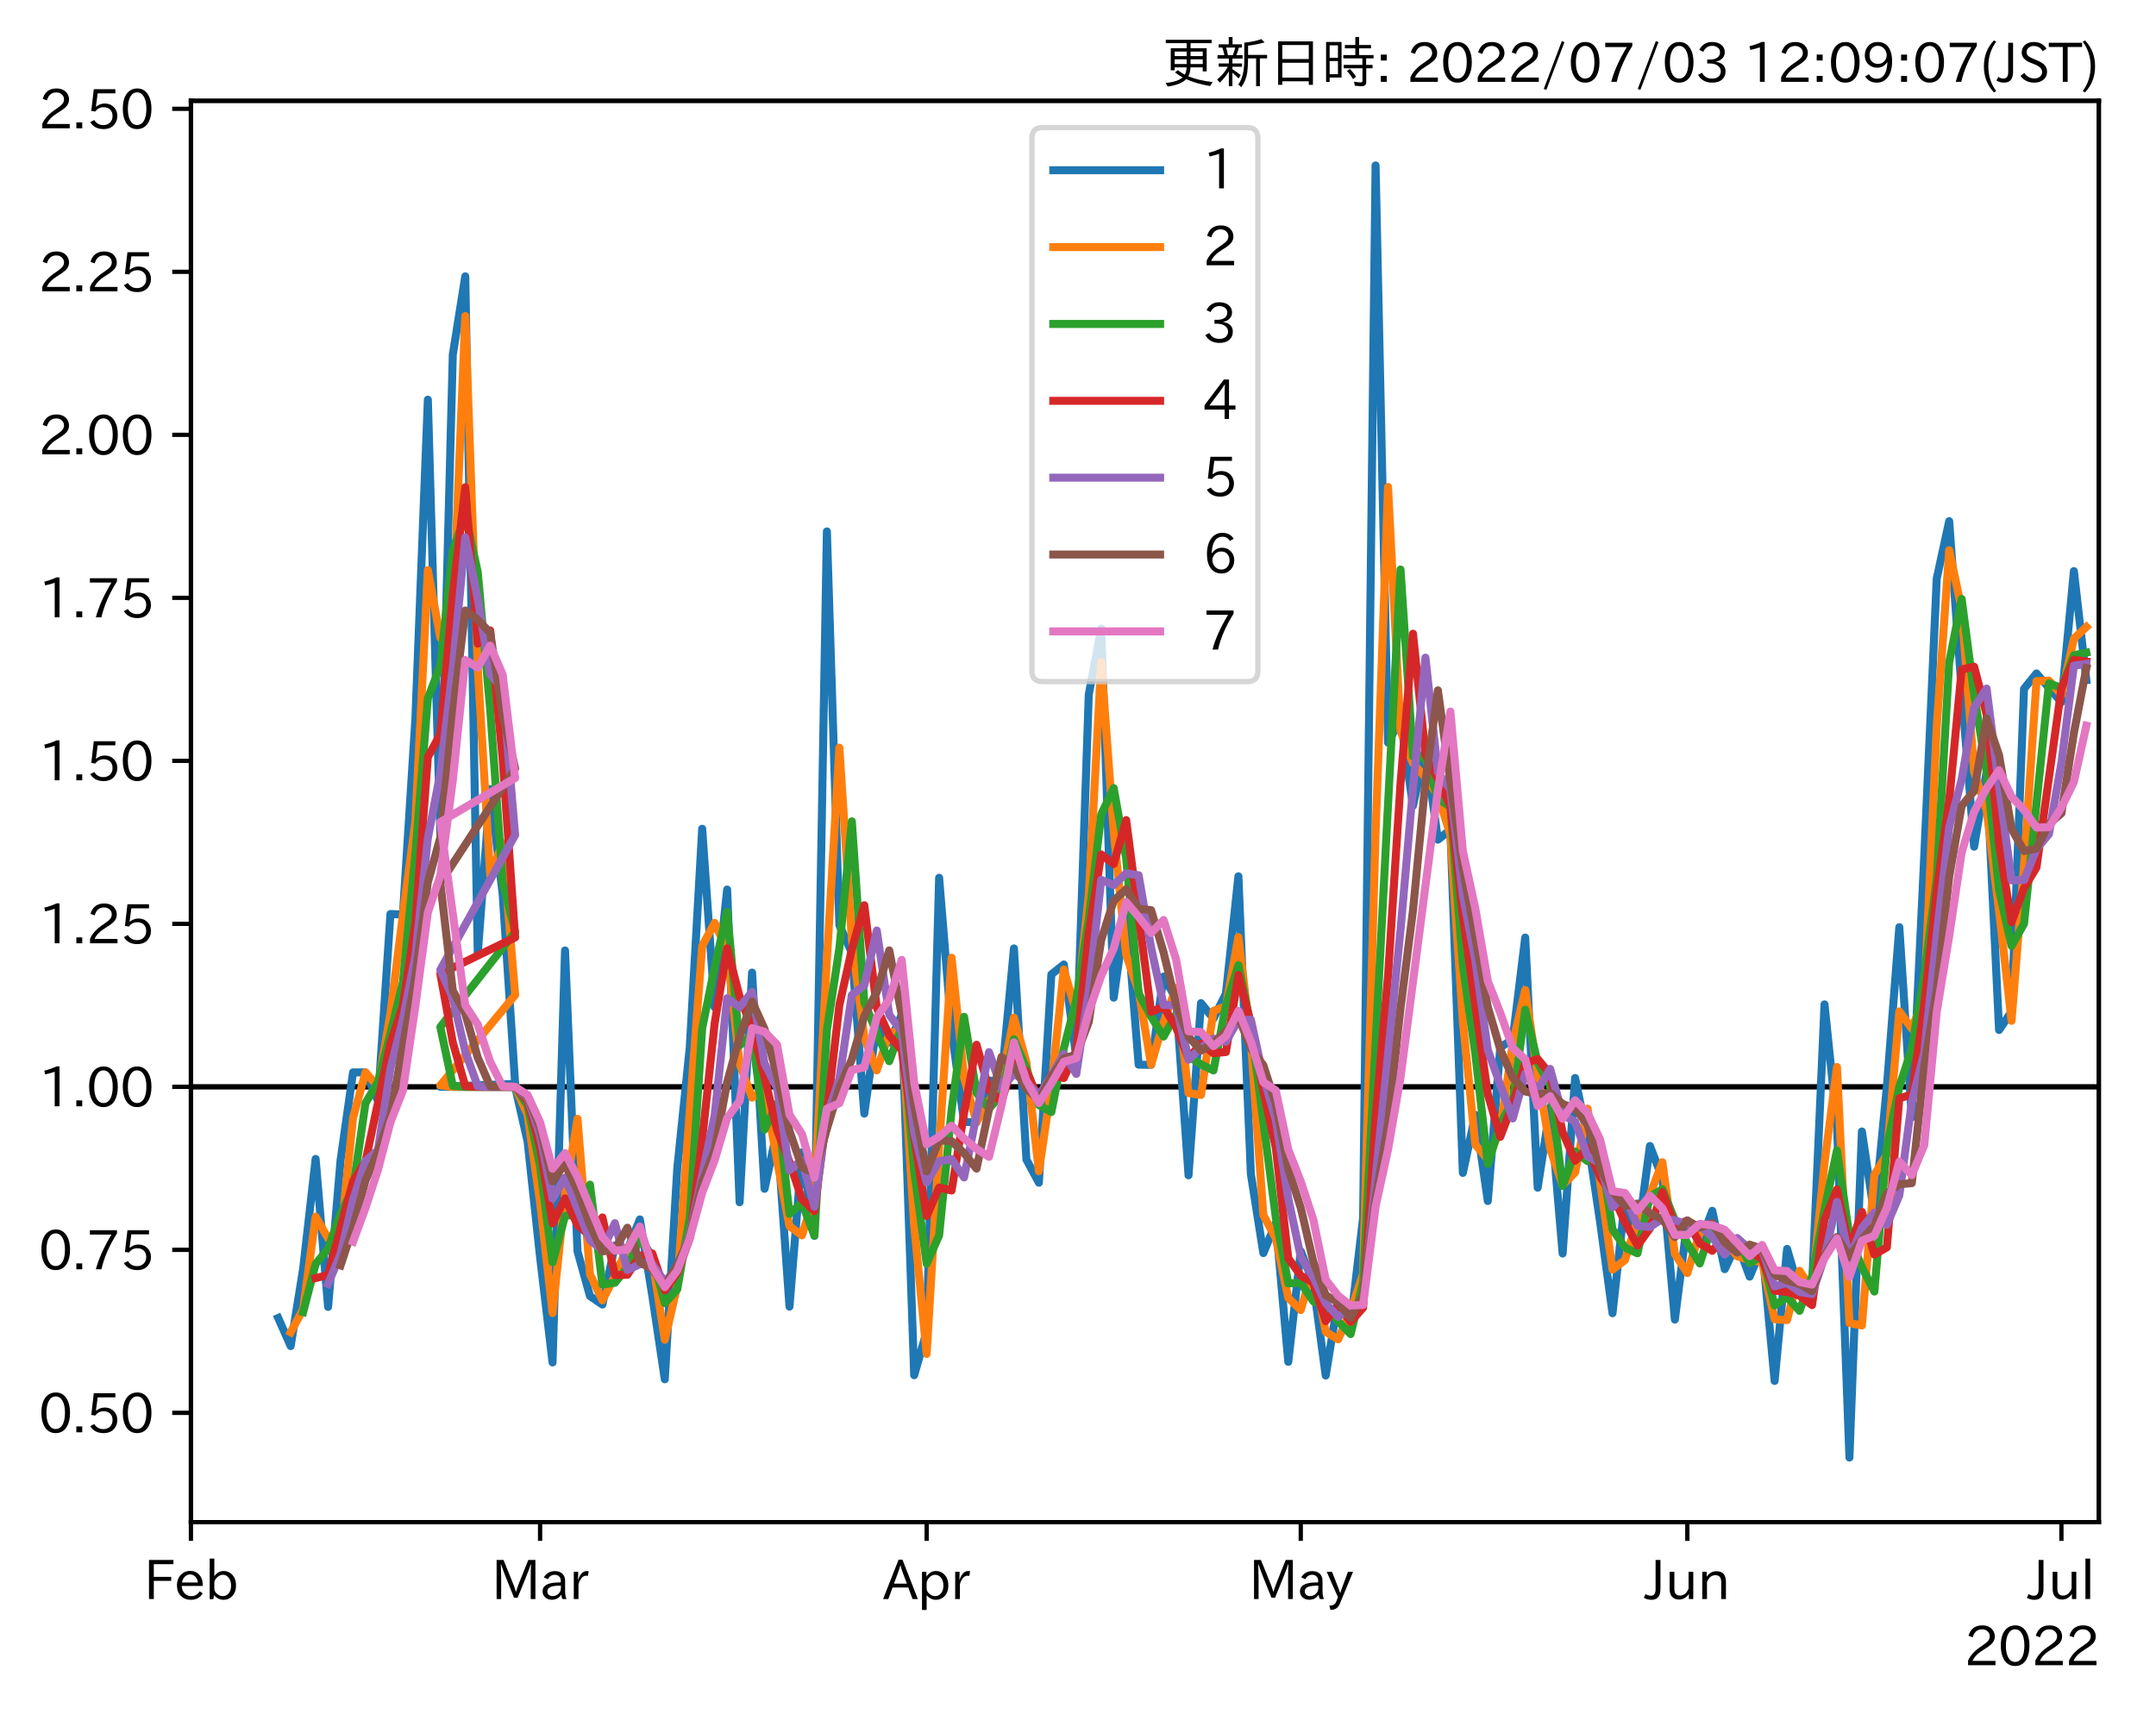 <?xml version="1.0" encoding="utf-8" standalone="no"?>
<!DOCTYPE svg PUBLIC "-//W3C//DTD SVG 1.1//EN"
  "http://www.w3.org/Graphics/SVG/1.1/DTD/svg11.dtd">
<svg xmlns:xlink="http://www.w3.org/1999/xlink" width="403.558pt" height="320.973pt" viewBox="0 0 403.558 320.973" xmlns="http://www.w3.org/2000/svg" version="1.1">
 <defs>
  <style type="text/css">*{stroke-linejoin: round; stroke-linecap: butt}</style>
 </defs>
 <g id="figure_1">
  <g id="patch_1">
   <path d="M 0 320.973 
L 403.558 320.973 
L 403.558 0 
L 0 0 
z
" style="fill: #ffffff"/>
  </g>
  <g id="axes_1">
   <g id="patch_2">
    <path d="M 35.737 284.991 
L 392.858 284.991 
L 392.858 18.879 
L 35.737 18.879 
z
" style="fill: #ffffff"/>
   </g>
   <g id="line2d_1">
    <path d="M 35.737 203.486 
L 392.858 203.486 
" clip-path="url(#p31b0d000cc)" style="fill: none; stroke: #000000; stroke-linecap: square"/>
   </g>
   <g id="matplotlib.axis_1">
    <g id="xtick_1">
     <g id="line2d_2">
      <defs>
       <path id="m3fe67541ae" d="M 0 0 
L 0 3.5 
" style="stroke: #000000; stroke-width: 0.8"/>
      </defs>
      <g>
       <use xlink:href="#m3fe67541ae" x="35.737" y="284.991" style="stroke: #000000; stroke-width: 0.8"/>
      </g>
     </g>
     <g id="text_1">
      <!-- Feb -->
      <g transform="translate(26.914 299.482)scale(0.1 -0.1)">
       <defs>
        <path id="IPAexGothic-46" d="M 3469 4141 
L 1172 4141 
L 1172 2656 
L 3206 2656 
L 3206 2188 
L 1172 2188 
L 1172 63 
L 609 63 
L 609 4634 
L 3469 4634 
L 3469 4141 
z
" transform="scale(0.016)"/>
        <path id="IPAexGothic-65" d="M 863 1594 
Q 891 1041 1209 722 
Q 1534 397 1997 397 
Q 2606 397 2963 966 
L 3322 728 
Q 2869 -31 1931 -31 
Q 1222 -31 766 422 
Q 306 884 306 1641 
Q 306 2444 788 2925 
Q 1216 3353 1856 3353 
Q 2459 3353 2866 2956 
Q 3322 2494 3322 1722 
L 3322 1594 
L 863 1594 
z
M 2756 1997 
Q 2709 2431 2450 2681 
Q 2194 2938 1844 2938 
Q 1438 2938 1150 2591 
Q 953 2356 894 1997 
L 2756 1997 
z
" transform="scale(0.016)"/>
        <path id="IPAexGothic-62" d="M 1125 2731 
Q 1550 3341 2219 3341 
Q 2788 3341 3191 2938 
Q 3659 2469 3659 1644 
Q 3659 838 3191 372 
Q 2788 -31 2206 -31 
Q 1559 -31 1088 516 
L 1009 44 
L 581 44 
L 581 4794 
L 1125 4794 
L 1125 2731 
z
M 1125 1997 
L 1125 1253 
Q 1125 888 1528 600 
Q 1803 403 2119 403 
Q 2488 403 2744 659 
Q 3084 1009 3084 1631 
Q 3084 2194 2803 2553 
Q 2525 2900 2125 2900 
Q 1759 2900 1438 2578 
Q 1125 2266 1125 1997 
z
" transform="scale(0.016)"/>
       </defs>
       <use xlink:href="#IPAexGothic-46"/>
       <use xlink:href="#IPAexGothic-65" x="57.178"/>
       <use xlink:href="#IPAexGothic-62" x="114.062"/>
      </g>
     </g>
    </g>
    <g id="xtick_2">
     <g id="line2d_3">
      <g>
       <use xlink:href="#m3fe67541ae" x="101.093" y="284.991" style="stroke: #000000; stroke-width: 0.8"/>
      </g>
     </g>
     <g id="text_2">
      <!-- Mar -->
      <g transform="translate(91.983 299.482)scale(0.1 -0.1)">
       <defs>
        <path id="IPAexGothic-4d" d="M 5147 63 
L 4597 63 
L 4597 2534 
Q 4597 3281 4634 4134 
L 4609 4134 
Q 4356 3409 4066 2675 
L 3066 209 
L 2650 209 
L 1641 2725 
Q 1328 3506 1128 4141 
L 1103 4141 
Q 1141 3131 1141 2553 
L 1141 63 
L 609 63 
L 609 4634 
L 1416 4634 
L 2503 1944 
Q 2697 1472 2869 906 
L 2888 906 
Q 3028 1416 3234 1931 
L 4316 4634 
L 5147 4634 
L 5147 63 
z
" transform="scale(0.016)"/>
        <path id="IPAexGothic-61" d="M 3156 63 
L 2672 63 
Q 2559 303 2531 556 
L 2509 556 
Q 2147 -25 1428 -25 
Q 934 -25 622 288 
Q 347 563 347 959 
Q 347 1947 2050 1997 
L 2478 2009 
L 2478 2175 
Q 2478 2509 2288 2700 
Q 2088 2900 1775 2900 
Q 1238 2900 969 2378 
L 494 2597 
Q 938 3328 1788 3328 
Q 2375 3328 2691 3000 
Q 2984 2706 2984 2169 
L 2984 997 
Q 2984 400 3156 63 
z
M 2491 1625 
L 2141 1619 
Q 903 1591 903 953 
Q 903 728 1050 581 
Q 1231 403 1525 403 
Q 1934 403 2234 703 
Q 2491 969 2491 1344 
L 2491 1625 
z
" transform="scale(0.016)"/>
        <path id="IPAexGothic-72" d="M 2309 3316 
L 2213 2769 
Q 2106 2791 2022 2791 
Q 1653 2791 1413 2444 
Q 1113 2006 1113 1675 
L 1113 63 
L 563 63 
L 563 3250 
L 1081 3250 
L 1056 2303 
L 1069 2303 
Q 1422 3341 2097 3341 
Q 2206 3341 2309 3316 
z
" transform="scale(0.016)"/>
       </defs>
       <use xlink:href="#IPAexGothic-4d"/>
       <use xlink:href="#IPAexGothic-61" x="90.186"/>
       <use xlink:href="#IPAexGothic-72" x="145.166"/>
      </g>
     </g>
    </g>
    <g id="xtick_3">
     <g id="line2d_4">
      <g>
       <use xlink:href="#m3fe67541ae" x="173.45" y="284.991" style="stroke: #000000; stroke-width: 0.8"/>
      </g>
     </g>
     <g id="text_3">
      <!-- Apr -->
      <g transform="translate(165.308 299.482)scale(0.1 -0.1)">
       <defs>
        <path id="IPAexGothic-41" d="M 4056 63 
L 3444 63 
L 2938 1409 
L 1100 1409 
L 603 63 
L -6 63 
L 1806 4666 
L 2259 4666 
L 4056 63 
z
M 2778 1863 
L 2316 3078 
Q 2125 3588 2028 4000 
L 2009 4000 
Q 1897 3563 1716 3078 
L 1263 1863 
L 2778 1863 
z
" transform="scale(0.016)"/>
        <path id="IPAexGothic-70" d="M 1075 2688 
Q 1525 3341 2206 3341 
Q 2769 3341 3172 2938 
Q 3641 2469 3641 1644 
Q 3641 841 3178 372 
Q 2775 -31 2200 -31 
Q 1569 -31 1106 497 
L 1106 -1216 
L 563 -1216 
L 563 3250 
L 1075 3250 
L 1075 2688 
z
M 1106 1950 
L 1106 1291 
Q 1106 897 1516 600 
Q 1791 403 2106 403 
Q 2469 403 2725 659 
Q 3066 997 3066 1631 
Q 3066 2200 2784 2559 
Q 2503 2900 2100 2900 
Q 1656 2900 1338 2484 
Q 1106 2184 1106 1950 
z
" transform="scale(0.016)"/>
       </defs>
       <use xlink:href="#IPAexGothic-41"/>
       <use xlink:href="#IPAexGothic-70" x="63.721"/>
       <use xlink:href="#IPAexGothic-72" x="125.83"/>
      </g>
     </g>
    </g>
    <g id="xtick_4">
     <g id="line2d_5">
      <g>
       <use xlink:href="#m3fe67541ae" x="243.474" y="284.991" style="stroke: #000000; stroke-width: 0.8"/>
      </g>
     </g>
     <g id="text_4">
      <!-- May -->
      <g transform="translate(233.754 299.482)scale(0.1 -0.1)">
       <defs>
        <path id="IPAexGothic-79" d="M 3122 3250 
L 1575 -488 
Q 1278 -1203 550 -1203 
L 478 -1203 
L 344 -703 
L 447 -703 
Q 969 -703 1150 -238 
L 1356 275 
L 38 3250 
L 659 3250 
L 1363 1459 
Q 1528 1025 1606 781 
L 1625 781 
Q 1750 1169 1863 1459 
L 2528 3250 
L 3122 3250 
z
" transform="scale(0.016)"/>
       </defs>
       <use xlink:href="#IPAexGothic-4d"/>
       <use xlink:href="#IPAexGothic-61" x="90.186"/>
       <use xlink:href="#IPAexGothic-79" x="145.166"/>
      </g>
     </g>
    </g>
    <g id="xtick_5">
     <g id="line2d_6">
      <g>
       <use xlink:href="#m3fe67541ae" x="315.832" y="284.991" style="stroke: #000000; stroke-width: 0.8"/>
      </g>
     </g>
     <g id="text_5">
      <!-- Jun -->
      <g transform="translate(307.892 299.482)scale(0.1 -0.1)">
       <defs>
        <path id="IPAexGothic-4a" d="M 1819 4634 
L 1819 1234 
Q 1819 -31 763 -31 
Q 303 -31 -125 209 
L 84 644 
Q 378 447 694 447 
Q 1250 447 1250 1203 
L 1250 4634 
L 1819 4634 
z
" transform="scale(0.016)"/>
        <path id="IPAexGothic-75" d="M 3284 63 
L 2772 63 
L 2772 644 
Q 2300 0 1625 0 
Q 1072 0 763 375 
Q 519 678 519 1241 
L 519 3250 
L 1069 3250 
L 1069 1259 
Q 1069 466 1734 466 
Q 2406 466 2734 1291 
L 2734 3250 
L 3284 3250 
L 3284 63 
z
" transform="scale(0.016)"/>
        <path id="IPAexGothic-6e" d="M 3328 63 
L 2778 63 
L 2778 2041 
Q 2778 2853 2106 2853 
Q 1428 2853 1113 2041 
L 1113 63 
L 563 63 
L 563 3250 
L 1075 3250 
L 1075 2675 
Q 1525 3316 2222 3316 
Q 3328 3316 3328 2072 
L 3328 63 
z
" transform="scale(0.016)"/>
       </defs>
       <use xlink:href="#IPAexGothic-4a"/>
       <use xlink:href="#IPAexGothic-75" x="37.988"/>
       <use xlink:href="#IPAexGothic-6e" x="98.389"/>
      </g>
     </g>
    </g>
    <g id="xtick_6">
     <g id="line2d_7">
      <g>
       <use xlink:href="#m3fe67541ae" x="385.855" y="284.991" style="stroke: #000000; stroke-width: 0.8"/>
      </g>
     </g>
     <g id="text_6">
      <!-- Jul -->
      <g transform="translate(379.586 299.482)scale(0.1 -0.1)">
       <defs>
        <path id="IPAexGothic-6c" d="M 1131 63 
L 581 63 
L 581 4794 
L 1131 4794 
L 1131 63 
z
" transform="scale(0.016)"/>
       </defs>
       <use xlink:href="#IPAexGothic-4a"/>
       <use xlink:href="#IPAexGothic-75" x="37.988"/>
       <use xlink:href="#IPAexGothic-6c" x="98.389"/>
      </g>
     </g>
    </g>
    <g id="text_7">
     <!-- 2022 -->
     <g transform="translate(367.664 311.873)scale(0.1 -0.1)">
      <defs>
       <path id="IPAexGothic-32" d="M 3659 63 
L 447 63 
L 447 594 
Q 825 1475 1894 2203 
L 2072 2322 
Q 2619 2697 2791 2906 
Q 2988 3153 2988 3444 
Q 2988 3772 2756 4003 
Q 2500 4259 2084 4259 
Q 1250 4259 991 3328 
L 497 3506 
Q 853 4725 2116 4725 
Q 2806 4725 3216 4316 
Q 3575 3947 3575 3425 
Q 3575 3038 3344 2722 
Q 3131 2416 2366 1938 
L 2231 1856 
Q 1256 1253 978 569 
L 3659 569 
L 3659 63 
z
" transform="scale(0.016)"/>
       <path id="IPAexGothic-30" d="M 2038 4725 
Q 2881 4725 3334 3944 
Q 3694 3325 3694 2344 
Q 3694 1372 3334 741 
Q 2888 -31 2016 -31 
Q 1147 -31 700 741 
Q 341 1372 341 2350 
Q 341 3713 1000 4334 
Q 1419 4725 2038 4725 
z
M 2016 4266 
Q 1516 4266 1228 3759 
Q 934 3247 934 2344 
Q 934 1456 1222 947 
Q 1513 447 2016 447 
Q 2619 447 2909 1153 
Q 3100 1622 3100 2375 
Q 3100 3256 2806 3759 
Q 2509 4266 2016 4266 
z
" transform="scale(0.016)"/>
      </defs>
      <use xlink:href="#IPAexGothic-32"/>
      <use xlink:href="#IPAexGothic-30" x="62.988"/>
      <use xlink:href="#IPAexGothic-32" x="125.977"/>
      <use xlink:href="#IPAexGothic-32" x="188.965"/>
     </g>
    </g>
   </g>
   <g id="matplotlib.axis_2">
    <g id="ytick_1">
     <g id="line2d_8">
      <defs>
       <path id="m2edb01e9dd" d="M 0 0 
L -3.5 0 
" style="stroke: #000000; stroke-width: 0.8"/>
      </defs>
      <g>
       <use xlink:href="#m2edb01e9dd" x="35.737" y="264.523" style="stroke: #000000; stroke-width: 0.8"/>
      </g>
     </g>
     <g id="text_8">
      <!-- 0.50 -->
      <g transform="translate(7.2 268.268)scale(0.1 -0.1)">
       <defs>
        <path id="IPAexGothic-2e" d="M 1184 63 
L 494 63 
L 494 753 
L 1184 753 
L 1184 63 
z
" transform="scale(0.016)"/>
        <path id="IPAexGothic-35" d="M 1178 2603 
Q 1634 2963 2172 2963 
Q 2816 2963 3241 2528 
Q 3638 2113 3638 1497 
Q 3638 938 3297 513 
Q 2869 -31 2031 -31 
Q 959 -31 469 784 
L 938 1028 
Q 1309 434 2013 434 
Q 2466 434 2769 716 
Q 3081 1013 3081 1503 
Q 3081 1966 2806 2241 
Q 2519 2528 2056 2528 
Q 1406 2528 1072 2028 
L 591 2091 
L 884 4634 
L 3406 4634 
L 3406 4153 
L 1341 4153 
L 1134 2603 
L 1178 2603 
z
" transform="scale(0.016)"/>
       </defs>
       <use xlink:href="#IPAexGothic-30"/>
       <use xlink:href="#IPAexGothic-2e" x="62.988"/>
       <use xlink:href="#IPAexGothic-35" x="89.404"/>
       <use xlink:href="#IPAexGothic-30" x="152.393"/>
      </g>
     </g>
    </g>
    <g id="ytick_2">
     <g id="line2d_9">
      <g>
       <use xlink:href="#m2edb01e9dd" x="35.737" y="234.004" style="stroke: #000000; stroke-width: 0.8"/>
      </g>
     </g>
     <g id="text_9">
      <!-- 0.75 -->
      <g transform="translate(7.2 237.75)scale(0.1 -0.1)">
       <defs>
        <path id="IPAexGothic-37" d="M 3597 4263 
Q 2238 2106 1778 63 
L 1131 63 
Q 1581 1834 2950 4128 
L 428 4128 
L 428 4634 
L 3597 4634 
L 3597 4263 
z
" transform="scale(0.016)"/>
       </defs>
       <use xlink:href="#IPAexGothic-30"/>
       <use xlink:href="#IPAexGothic-2e" x="62.988"/>
       <use xlink:href="#IPAexGothic-37" x="89.404"/>
       <use xlink:href="#IPAexGothic-35" x="152.393"/>
      </g>
     </g>
    </g>
    <g id="ytick_3">
     <g id="line2d_10">
      <g>
       <use xlink:href="#m2edb01e9dd" x="35.737" y="203.486" style="stroke: #000000; stroke-width: 0.8"/>
      </g>
     </g>
     <g id="text_10">
      <!-- 1.00 -->
      <g transform="translate(7.2 207.231)scale(0.1 -0.1)">
       <defs>
        <path id="IPAexGothic-31" d="M 2463 63 
L 1900 63 
L 1900 4103 
Q 1372 3922 788 3797 
L 684 4231 
Q 1519 4441 2106 4731 
L 2463 4731 
L 2463 63 
z
" transform="scale(0.016)"/>
       </defs>
       <use xlink:href="#IPAexGothic-31"/>
       <use xlink:href="#IPAexGothic-2e" x="62.988"/>
       <use xlink:href="#IPAexGothic-30" x="89.404"/>
       <use xlink:href="#IPAexGothic-30" x="152.393"/>
      </g>
     </g>
    </g>
    <g id="ytick_4">
     <g id="line2d_11">
      <g>
       <use xlink:href="#m2edb01e9dd" x="35.737" y="172.967" style="stroke: #000000; stroke-width: 0.8"/>
      </g>
     </g>
     <g id="text_11">
      <!-- 1.25 -->
      <g transform="translate(7.2 176.712)scale(0.1 -0.1)">
       <use xlink:href="#IPAexGothic-31"/>
       <use xlink:href="#IPAexGothic-2e" x="62.988"/>
       <use xlink:href="#IPAexGothic-32" x="89.404"/>
       <use xlink:href="#IPAexGothic-35" x="152.393"/>
      </g>
     </g>
    </g>
    <g id="ytick_5">
     <g id="line2d_12">
      <g>
       <use xlink:href="#m2edb01e9dd" x="35.737" y="142.448" style="stroke: #000000; stroke-width: 0.8"/>
      </g>
     </g>
     <g id="text_12">
      <!-- 1.50 -->
      <g transform="translate(7.2 146.193)scale(0.1 -0.1)">
       <use xlink:href="#IPAexGothic-31"/>
       <use xlink:href="#IPAexGothic-2e" x="62.988"/>
       <use xlink:href="#IPAexGothic-35" x="89.404"/>
       <use xlink:href="#IPAexGothic-30" x="152.393"/>
      </g>
     </g>
    </g>
    <g id="ytick_6">
     <g id="line2d_13">
      <g>
       <use xlink:href="#m2edb01e9dd" x="35.737" y="111.929" style="stroke: #000000; stroke-width: 0.8"/>
      </g>
     </g>
     <g id="text_13">
      <!-- 1.75 -->
      <g transform="translate(7.2 115.675)scale(0.1 -0.1)">
       <use xlink:href="#IPAexGothic-31"/>
       <use xlink:href="#IPAexGothic-2e" x="62.988"/>
       <use xlink:href="#IPAexGothic-37" x="89.404"/>
       <use xlink:href="#IPAexGothic-35" x="152.393"/>
      </g>
     </g>
    </g>
    <g id="ytick_7">
     <g id="line2d_14">
      <g>
       <use xlink:href="#m2edb01e9dd" x="35.737" y="81.411" style="stroke: #000000; stroke-width: 0.8"/>
      </g>
     </g>
     <g id="text_14">
      <!-- 2.00 -->
      <g transform="translate(7.2 85.156)scale(0.1 -0.1)">
       <use xlink:href="#IPAexGothic-32"/>
       <use xlink:href="#IPAexGothic-2e" x="62.988"/>
       <use xlink:href="#IPAexGothic-30" x="89.404"/>
       <use xlink:href="#IPAexGothic-30" x="152.393"/>
      </g>
     </g>
    </g>
    <g id="ytick_8">
     <g id="line2d_15">
      <g>
       <use xlink:href="#m2edb01e9dd" x="35.737" y="50.892" style="stroke: #000000; stroke-width: 0.8"/>
      </g>
     </g>
     <g id="text_15">
      <!-- 2.25 -->
      <g transform="translate(7.2 54.637)scale(0.1 -0.1)">
       <use xlink:href="#IPAexGothic-32"/>
       <use xlink:href="#IPAexGothic-2e" x="62.988"/>
       <use xlink:href="#IPAexGothic-32" x="89.404"/>
       <use xlink:href="#IPAexGothic-35" x="152.393"/>
      </g>
     </g>
    </g>
    <g id="ytick_9">
     <g id="line2d_16">
      <g>
       <use xlink:href="#m2edb01e9dd" x="35.737" y="20.373" style="stroke: #000000; stroke-width: 0.8"/>
      </g>
     </g>
     <g id="text_16">
      <!-- 2.50 -->
      <g transform="translate(7.2 24.119)scale(0.1 -0.1)">
       <use xlink:href="#IPAexGothic-32"/>
       <use xlink:href="#IPAexGothic-2e" x="62.988"/>
       <use xlink:href="#IPAexGothic-35" x="89.404"/>
       <use xlink:href="#IPAexGothic-30" x="152.393"/>
      </g>
     </g>
    </g>
   </g>
   <g id="line2d_17">
    <path d="M 52.076 246.765 
L 54.41 252.025 
L 56.745 237.527 
L 59.079 216.985 
L 61.413 244.687 
L 63.747 217.229 
L 66.081 200.779 
L 68.415 200.791 
L 70.749 206.122 
L 73.083 171.134 
L 75.418 171.224 
L 77.752 134.589 
L 80.086 74.828 
L 82.42 156.078 
L 84.754 66.407 
L 87.088 51.743 
L 89.422 178.575 
L 91.756 147.744 
L 94.09 167.415 
L 96.425 202.925 
L 82.42 203.486 
L 84.754 203.486 
L 96.425 203.486 
L 98.759 213.751 
L 101.093 235.381 
L 103.427 255.089 
L 105.761 177.952 
L 108.095 234.261 
L 110.429 242.666 
L 112.763 244.246 
L 115.097 233.187 
L 117.432 234.02 
L 119.766 228.307 
L 122.1 242.633 
L 124.434 258.242 
L 126.768 218.779 
L 129.102 196.221 
L 131.436 155.17 
L 133.77 188.587 
L 136.105 166.549 
L 138.439 225.09 
L 140.773 182.098 
L 143.107 222.579 
L 145.441 211.703 
L 147.775 244.642 
L 150.109 215.75 
L 152.443 231.391 
L 154.778 99.501 
L 157.112 173.222 
L 159.446 178.369 
L 161.78 208.496 
L 164.114 191.756 
L 166.448 195.198 
L 168.782 189.98 
L 171.116 257.479 
L 173.45 249.284 
L 175.785 164.344 
L 178.119 192.887 
L 180.453 210.059 
L 182.787 210.13 
L 185.121 202.336 
L 187.455 202.338 
L 189.789 177.571 
L 192.123 217.105 
L 194.458 221.435 
L 196.792 182.442 
L 199.126 180.58 
L 201.46 197.958 
L 203.794 130.058 
L 206.128 117.661 
L 208.462 186.786 
L 210.796 170.332 
L 213.13 199.339 
L 215.465 199.367 
L 217.799 182.839 
L 220.133 187.011 
L 222.467 220.053 
L 224.801 187.812 
L 227.135 190.713 
L 229.469 186.028 
L 231.803 164.073 
L 234.137 219.833 
L 236.472 234.615 
L 238.806 228.991 
L 241.14 254.97 
L 243.474 234.26 
L 245.808 240.185 
L 248.142 257.538 
L 250.476 243.306 
L 252.81 247.766 
L 255.145 228.009 
L 257.479 30.975 
L 259.813 139.055 
L 262.147 134.576 
L 264.481 150.865 
L 266.815 140.118 
L 269.149 157.213 
L 271.483 155.348 
L 273.817 219.598 
L 276.152 208.727 
L 278.486 224.869 
L 280.82 196.124 
L 283.154 194.549 
L 285.488 175.538 
L 287.822 222.367 
L 290.156 207.3 
L 292.49 234.687 
L 294.825 201.827 
L 297.159 213.043 
L 299.493 228.693 
L 301.827 245.878 
L 304.161 224.721 
L 306.495 232.066 
L 308.829 214.557 
L 311.163 220.551 
L 313.498 247.066 
L 315.832 228.684 
L 318.166 232.827 
L 320.5 226.698 
L 322.834 237.621 
L 325.168 232.715 
L 327.502 239.022 
L 329.836 233.461 
L 332.17 258.551 
L 334.505 233.831 
L 336.839 241.844 
L 339.173 241.042 
L 341.507 188.052 
L 343.841 210.499 
L 346.175 272.895 
L 348.509 211.844 
L 350.843 227.496 
L 353.178 203.486 
L 355.512 173.596 
L 357.846 209.189 
L 360.18 160.261 
L 362.514 108.329 
L 364.848 97.579 
L 367.182 129.275 
L 369.516 158.523 
L 371.85 144.469 
L 374.185 192.846 
L 376.519 189.387 
L 378.853 128.958 
L 381.187 126.087 
L 385.855 131.477 
L 388.189 106.927 
L 390.523 127.338 
L 390.523 127.338 
" clip-path="url(#p31b0d000cc)" style="fill: none; stroke: #1f77b4; stroke-width: 1.5; stroke-linecap: square"/>
   </g>
   <g id="line2d_18">
    <path d="M 54.41 249.441 
L 56.745 245.102 
L 59.079 227.794 
L 61.413 231.855 
L 63.747 231.96 
L 66.081 209.295 
L 68.415 200.785 
L 70.749 203.486 
L 73.083 189.75 
L 75.418 171.179 
L 77.752 153.881 
L 80.086 106.739 
L 82.42 119.418 
L 84.754 115.985 
L 87.088 59.176 
L 89.422 124.943 
L 91.756 163.893 
L 94.09 157.868 
L 96.425 186.297 
L 82.42 203.205 
L 84.754 203.486 
L 96.425 203.486 
L 98.759 208.731 
L 101.093 225.147 
L 103.427 245.842 
L 105.761 223.569 
L 108.095 209.472 
L 110.429 238.565 
L 112.763 243.46 
L 115.097 238.893 
L 117.432 233.604 
L 119.766 231.206 
L 122.1 235.755 
L 124.434 250.844 
L 126.768 240.776 
L 129.102 208.04 
L 131.436 177.108 
L 133.77 172.79 
L 136.105 177.979 
L 138.439 199.165 
L 140.773 205.503 
L 143.107 204.012 
L 145.441 217.277 
L 147.775 229.575 
L 150.109 231.296 
L 152.443 223.871 
L 154.778 179.657 
L 157.112 139.987 
L 159.446 175.818 
L 161.78 194.294 
L 164.114 200.406 
L 166.448 193.488 
L 168.782 192.615 
L 171.116 229.485 
L 173.45 253.498 
L 175.785 214.668 
L 178.119 179.31 
L 180.453 201.77 
L 182.787 210.095 
L 187.455 202.337 
L 189.789 190.521 
L 192.123 198.871 
L 194.458 219.292 
L 196.792 203.486 
L 199.126 181.514 
L 201.46 189.546 
L 203.794 167.615 
L 206.128 123.955 
L 208.462 155.705 
L 210.796 178.789 
L 213.13 185.585 
L 215.465 199.353 
L 217.799 191.357 
L 220.133 184.94 
L 222.467 204.656 
L 224.801 205.006 
L 227.135 189.27 
L 229.469 188.391 
L 231.803 175.451 
L 234.137 194.894 
L 236.472 227.502 
L 238.806 231.845 
L 241.14 242.996 
L 243.474 245.28 
L 245.808 237.272 
L 248.142 249.354 
L 250.476 250.76 
L 252.81 245.567 
L 255.145 238.446 
L 257.479 156.04 
L 259.813 91.164 
L 262.147 136.829 
L 264.481 142.902 
L 266.815 145.572 
L 269.149 148.872 
L 271.483 156.283 
L 273.817 191.262 
L 276.152 214.295 
L 278.486 217.098 
L 280.82 211.398 
L 283.154 195.339 
L 285.488 185.365 
L 287.822 201.136 
L 290.156 215.09 
L 292.49 221.894 
L 294.825 219.522 
L 297.159 207.568 
L 299.493 221.161 
L 301.827 237.705 
L 304.161 235.922 
L 306.495 228.463 
L 308.829 223.687 
L 311.163 217.596 
L 313.498 234.771 
L 315.832 238.358 
L 318.166 230.778 
L 320.5 229.812 
L 322.834 232.319 
L 325.168 235.201 
L 327.502 235.924 
L 329.836 236.285 
L 332.17 247.001 
L 334.505 247.159 
L 336.839 237.929 
L 339.173 241.444 
L 341.507 217.755 
L 343.841 199.775 
L 346.175 247.716 
L 348.509 248.172 
L 350.843 219.96 
L 353.178 216.148 
L 355.512 189.358 
L 357.846 192.578 
L 360.18 186.866 
L 362.514 136.066 
L 364.848 103.019 
L 367.182 114.02 
L 369.516 144.489 
L 371.85 151.638 
L 374.185 170.533 
L 376.519 191.127 
L 378.853 161.939 
L 381.187 127.527 
L 383.521 127.427 
L 385.855 130.123 
L 388.189 119.568 
L 390.523 117.383 
L 390.523 117.383 
" clip-path="url(#p31b0d000cc)" style="fill: none; stroke: #ff7f0e; stroke-width: 1.5; stroke-linecap: square"/>
   </g>
   <g id="line2d_19">
    <path d="M 56.745 245.66 
L 59.079 236.649 
L 61.413 233.785 
L 63.747 227.213 
L 66.081 222.545 
L 68.415 206.526 
L 70.749 202.59 
L 73.083 193.535 
L 75.418 183.836 
L 77.752 159.836 
L 80.086 130.778 
L 82.42 124.604 
L 84.754 103.077 
L 87.088 96.449 
L 89.422 107.071 
L 91.756 132.851 
L 94.09 165.075 
L 96.425 174.477 
L 82.42 192.28 
L 84.754 203.299 
L 87.088 203.486 
L 96.425 203.486 
L 98.759 207.008 
L 101.093 218.391 
L 103.427 236.326 
L 105.761 227.669 
L 108.095 227.266 
L 110.429 221.799 
L 112.763 240.501 
L 115.097 240.169 
L 117.432 237.298 
L 119.766 231.871 
L 122.1 235.18 
L 124.434 243.981 
L 126.768 241.4 
L 129.102 227.96 
L 131.436 192.549 
L 133.77 181.037 
L 136.105 170.737 
L 138.439 195.733 
L 140.773 193.714 
L 143.107 211.489 
L 145.441 206.632 
L 147.775 227.297 
L 150.109 225.172 
L 152.443 231.328 
L 154.778 192.844 
L 157.112 177.543 
L 159.446 153.781 
L 161.78 187.616 
L 164.114 193.453 
L 166.448 198.693 
L 168.782 192.329 
L 171.116 219.197 
L 173.45 236.598 
L 175.785 231.311 
L 178.119 207.837 
L 180.453 190.376 
L 182.787 204.622 
L 185.121 207.564 
L 187.455 204.992 
L 189.789 194.58 
L 192.123 200.037 
L 194.458 206.889 
L 196.792 208.205 
L 199.126 196.284 
L 201.46 187.218 
L 203.794 172.061 
L 206.128 152.464 
L 208.462 147.553 
L 210.796 160.727 
L 213.13 185.987 
L 215.465 190.339 
L 217.799 194.072 
L 220.133 189.924 
L 222.467 197.782 
L 224.801 199.284 
L 227.135 200.418 
L 229.469 188.198 
L 231.803 180.721 
L 234.137 192.003 
L 238.806 228.001 
L 241.14 240.292 
L 243.474 240.181 
L 245.808 243.616 
L 248.142 244.622 
L 250.476 247.389 
L 252.81 249.775 
L 255.145 240.097 
L 259.813 150.557 
L 262.147 106.633 
L 264.481 141.629 
L 266.815 141.979 
L 269.149 149.539 
L 271.483 151.058 
L 273.817 180.755 
L 276.152 197.356 
L 278.486 217.938 
L 280.82 210.514 
L 283.154 206.037 
L 285.488 189.047 
L 287.822 198.978 
L 290.156 203.226 
L 292.49 222.052 
L 294.825 215.595 
L 297.159 217.405 
L 299.493 215.078 
L 301.827 230.152 
L 304.161 233.574 
L 306.495 234.654 
L 308.829 224.033 
L 311.163 222.652 
L 313.498 228.479 
L 315.832 232.786 
L 318.166 236.552 
L 320.5 229.437 
L 322.834 232.489 
L 325.168 232.451 
L 327.502 236.493 
L 329.836 235.11 
L 332.17 244.427 
L 334.505 242.836 
L 336.839 245.426 
L 339.173 238.979 
L 341.507 226.47 
L 343.841 215.389 
L 346.175 231.46 
L 348.509 237.234 
L 350.843 241.817 
L 353.178 214.731 
L 355.512 203.486 
L 357.846 196.318 
L 360.18 182.577 
L 362.514 164.491 
L 364.848 124.019 
L 367.182 112.14 
L 369.516 130.036 
L 371.85 144.482 
L 374.185 166.629 
L 376.519 177.091 
L 378.853 172.968 
L 383.521 127.939 
L 385.855 128.786 
L 388.189 122.678 
L 390.523 122.191 
L 390.523 122.191 
" clip-path="url(#p31b0d000cc)" style="fill: none; stroke: #2ca02c; stroke-width: 1.5; stroke-linecap: square"/>
   </g>
   <g id="line2d_20">
    <path d="M 59.079 239.294 
L 61.413 238.73 
L 66.081 221.182 
L 68.415 217.491 
L 73.083 195.384 
L 75.418 188.279 
L 77.752 172.865 
L 80.086 141.762 
L 82.42 137.437 
L 84.754 111.412 
L 87.088 91.225 
L 89.422 120.513 
L 91.756 118.038 
L 94.09 142.143 
L 96.425 175.512 
L 82.42 182.319 
L 84.754 195.174 
L 87.088 203.345 
L 89.422 203.486 
L 96.425 203.486 
L 98.759 206.137 
L 101.093 214.845 
L 103.427 229.054 
L 105.761 224.361 
L 108.095 229.36 
L 110.429 231.365 
L 112.763 227.934 
L 115.097 238.729 
L 117.432 238.672 
L 119.766 235.131 
L 122.1 234.686 
L 124.434 241.597 
L 126.768 238.302 
L 129.102 231.855 
L 131.436 213.371 
L 133.77 191.569 
L 136.105 177.544 
L 138.439 186.601 
L 140.773 192.451 
L 143.107 201.612 
L 145.441 211.542 
L 147.775 217.547 
L 150.109 224.53 
L 152.443 226.764 
L 154.778 208.285 
L 157.112 188.189 
L 159.446 177.75 
L 161.78 169.485 
L 164.114 188.663 
L 166.448 193.892 
L 168.782 196.569 
L 171.116 212.915 
L 173.45 227.681 
L 175.785 222.342 
L 178.119 222.9 
L 180.453 208.397 
L 182.787 195.611 
L 185.121 204.055 
L 187.455 206.279 
L 189.789 198.654 
L 192.123 200.616 
L 194.458 205.767 
L 196.792 201.199 
L 199.126 201.837 
L 201.46 196.704 
L 203.794 174.725 
L 206.128 159.967 
L 208.462 161.768 
L 210.796 153.544 
L 215.465 189.459 
L 217.799 188.501 
L 220.133 192.342 
L 222.467 198.18 
L 224.801 195.359 
L 227.135 197.193 
L 229.469 196.966 
L 231.803 182.528 
L 234.137 191.682 
L 236.472 204.237 
L 238.806 214.901 
L 241.14 235.582 
L 243.474 238.822 
L 245.808 240.182 
L 248.142 247.343 
L 250.476 244.295 
L 252.81 247.483 
L 255.145 244.837 
L 257.479 209.111 
L 259.813 182.664 
L 262.147 146.692 
L 264.481 118.644 
L 266.815 141.252 
L 269.149 145.912 
L 271.483 151.01 
L 273.817 171.518 
L 278.486 204.869 
L 280.82 212.856 
L 283.154 206.715 
L 285.488 199.049 
L 287.822 198.271 
L 290.156 201.112 
L 292.49 211.988 
L 294.825 217.329 
L 297.159 214.963 
L 299.493 220.345 
L 301.827 223.745 
L 304.161 228.822 
L 306.495 233.199 
L 308.829 230 
L 311.163 223.173 
L 313.498 229.389 
L 315.832 228.53 
L 318.166 232.796 
L 320.5 234.185 
L 322.834 231.552 
L 325.168 232.546 
L 329.836 235.745 
L 332.17 241.645 
L 334.505 241.898 
L 336.839 242.589 
L 339.173 244.352 
L 341.507 228.364 
L 343.841 222.698 
L 346.175 233.953 
L 348.509 226.898 
L 350.843 234.894 
L 353.178 233.543 
L 355.512 205.631 
L 357.846 204.937 
L 360.18 188.118 
L 362.514 166.817 
L 364.848 149.875 
L 367.182 125.346 
L 369.516 124.822 
L 371.85 133.749 
L 374.185 158.016 
L 376.519 172.652 
L 378.853 166.294 
L 381.187 162.397 
L 385.855 128.829 
L 388.189 123.535 
L 390.523 123.853 
L 390.523 123.853 
" clip-path="url(#p31b0d000cc)" style="fill: none; stroke: #d62728; stroke-width: 1.5; stroke-linecap: square"/>
   </g>
   <g id="line2d_21">
    <path d="M 61.413 240.4 
L 63.747 234.802 
L 66.081 224.678 
L 68.415 217.39 
L 70.749 215.307 
L 73.083 200.08 
L 75.418 190.876 
L 77.752 178.91 
L 80.086 156.943 
L 82.42 144.719 
L 84.754 124.991 
L 87.088 100.622 
L 89.422 112.096 
L 91.756 126.274 
L 94.09 129.014 
L 96.425 156.331 
L 82.42 181.578 
L 84.754 186.827 
L 87.088 196.88 
L 89.422 203.374 
L 91.756 203.486 
L 96.425 203.486 
L 98.759 205.611 
L 101.093 212.661 
L 103.427 224.409 
L 105.761 220.493 
L 110.429 232.182 
L 112.763 234.095 
L 115.097 229.008 
L 117.432 237.807 
L 119.766 236.691 
L 122.1 236.684 
L 124.434 239.979 
L 126.768 237.462 
L 129.102 231.156 
L 133.77 208.802 
L 136.105 186.902 
L 138.439 188.581 
L 140.773 185.712 
L 143.107 199.11 
L 145.441 203.699 
L 147.775 219.1 
L 150.109 217.19 
L 152.443 225.941 
L 154.778 208.977 
L 157.112 201.986 
L 159.446 186.279 
L 161.78 184.486 
L 164.114 174.218 
L 166.448 189.995 
L 168.782 193.119 
L 171.116 212.045 
L 173.45 221.365 
L 175.785 217.408 
L 178.119 217.027 
L 180.453 220.451 
L 185.121 196.984 
L 187.455 203.713 
L 189.789 201.022 
L 192.123 202.58 
L 194.458 205.089 
L 196.792 201.428 
L 199.126 197.325 
L 201.46 201.07 
L 203.794 185.5 
L 206.128 164.728 
L 208.462 165.716 
L 210.796 163.518 
L 213.13 163.87 
L 215.465 177.425 
L 217.799 188.16 
L 220.133 188.205 
L 222.467 198.413 
L 224.801 196.171 
L 227.135 194.443 
L 229.469 195.034 
L 231.803 190.973 
L 234.137 190.917 
L 236.472 201.645 
L 238.806 209.649 
L 241.14 224.417 
L 243.474 235.319 
L 245.808 239.097 
L 248.142 243.976 
L 250.476 246.552 
L 252.81 245.002 
L 255.145 243.927 
L 262.147 174.129 
L 264.481 147.535 
L 266.815 123.129 
L 269.149 144.561 
L 271.483 147.84 
L 273.817 167.593 
L 276.152 179.805 
L 278.486 196.563 
L 280.82 203.169 
L 283.154 209.411 
L 285.488 201.047 
L 287.822 204.1 
L 290.156 200.13 
L 292.49 208.697 
L 294.825 210.025 
L 297.159 216.485 
L 299.493 217.856 
L 301.827 226.034 
L 304.161 223.941 
L 306.495 229.48 
L 308.829 229.74 
L 311.163 228.181 
L 313.498 228.473 
L 315.832 229.248 
L 318.166 229.406 
L 320.5 231.607 
L 322.834 234.882 
L 325.168 231.786 
L 327.502 233.879 
L 329.836 234.004 
L 332.17 240.855 
L 334.505 240.138 
L 336.839 241.888 
L 339.173 242.282 
L 341.507 235.331 
L 343.841 225.028 
L 346.175 235.588 
L 348.509 229.905 
L 350.843 227.018 
L 353.178 229.337 
L 355.512 223.831 
L 357.846 206.351 
L 360.18 197.091 
L 362.514 174.941 
L 364.848 154.898 
L 367.182 145.936 
L 369.516 132.471 
L 371.85 128.915 
L 374.185 147.37 
L 376.519 164.821 
L 378.853 164.769 
L 381.187 158.96 
L 383.521 156.164 
L 385.855 142.785 
L 388.189 124.632 
L 390.523 124.302 
L 390.523 124.302 
" clip-path="url(#p31b0d000cc)" style="fill: none; stroke: #9467bd; stroke-width: 1.5; stroke-linecap: square"/>
   </g>
   <g id="line2d_22">
    <path d="M 63.747 236.915 
L 66.081 229.856 
L 68.415 221.04 
L 70.749 215.589 
L 73.083 208.938 
L 77.752 182.805 
L 80.086 165.198 
L 82.42 156.799 
L 84.754 133.542 
L 87.088 114.31 
L 89.422 116.021 
L 91.756 118.499 
L 94.09 133.808 
L 96.425 143.874 
L 82.42 165.297 
L 84.754 185.485 
L 87.088 189.754 
L 89.422 198.006 
L 91.756 203.392 
L 96.425 203.486 
L 98.759 205.26 
L 101.093 211.181 
L 103.427 221.189 
L 105.761 217.833 
L 108.095 222.924 
L 110.429 229.336 
L 112.763 234.311 
L 115.097 233.944 
L 117.432 229.862 
L 119.766 236.291 
L 122.1 237.71 
L 124.434 240.705 
L 126.768 236.763 
L 129.102 231.639 
L 131.436 221.392 
L 133.77 215.274 
L 136.105 202.634 
L 138.439 194.15 
L 140.773 187.521 
L 143.107 192.666 
L 145.441 201.302 
L 147.775 211.738 
L 150.109 218.549 
L 152.443 219.697 
L 154.778 211.363 
L 157.112 203.662 
L 159.446 198.331 
L 161.78 190.255 
L 164.114 185.724 
L 166.448 177.935 
L 168.782 189.993 
L 171.116 207.022 
L 173.45 219.323 
L 175.785 213.503 
L 178.119 213.661 
L 180.453 215.896 
L 182.787 218.797 
L 185.121 207.701 
L 187.455 197.893 
L 189.789 199.701 
L 192.123 203.859 
L 194.458 205.944 
L 196.792 201.58 
L 199.126 198.174 
L 201.46 197.43 
L 203.794 191.344 
L 206.128 175.97 
L 208.462 168.634 
L 210.796 166.495 
L 213.13 170.126 
L 215.465 170.414 
L 217.799 178.341 
L 220.133 187.969 
L 222.467 194.113 
L 224.801 196.704 
L 227.135 195.277 
L 229.469 193.076 
L 231.803 190.321 
L 234.137 196.279 
L 236.472 199.44 
L 238.806 206.689 
L 241.14 218.845 
L 243.474 226.128 
L 245.808 236.149 
L 248.142 242.485 
L 250.476 243.864 
L 252.81 246.756 
L 255.145 242.39 
L 257.479 224.459 
L 259.813 210.397 
L 262.147 188.775 
L 264.481 170.479 
L 266.815 146.319 
L 269.149 129.255 
L 271.483 146.405 
L 273.817 162.516 
L 278.486 188.519 
L 280.82 196.49 
L 283.154 201.773 
L 285.488 204.35 
L 287.822 204.884 
L 290.156 204.64 
L 292.49 206.69 
L 294.825 207.579 
L 297.159 210.534 
L 299.493 218.622 
L 301.827 223.132 
L 304.161 225.817 
L 306.495 225.343 
L 308.829 227.14 
L 311.163 228.266 
L 313.498 231.618 
L 315.832 228.508 
L 318.166 229.854 
L 320.5 228.96 
L 322.834 232.638 
L 325.168 234.525 
L 327.502 233.033 
L 329.836 233.809 
L 332.17 238.645 
L 334.505 239.723 
L 336.839 240.424 
L 339.173 241.747 
L 341.507 235.022 
L 343.841 231.6 
L 346.175 235.298 
L 348.509 232.007 
L 350.843 229.507 
L 353.178 223.437 
L 355.512 221.722 
L 357.846 221.526 
L 360.18 199.676 
L 362.514 185.337 
L 364.848 164.167 
L 367.182 150.873 
L 369.516 148.098 
L 371.85 134.524 
L 374.185 141.389 
L 376.519 155.181 
L 378.853 159.334 
L 381.187 158.887 
L 383.521 154.269 
L 385.855 152.279 
L 388.189 137.246 
L 390.523 125.085 
L 390.523 125.085 
" clip-path="url(#p31b0d000cc)" style="fill: none; stroke: #8c564b; stroke-width: 1.5; stroke-linecap: square"/>
   </g>
   <g id="line2d_23">
    <path d="M 66.081 232.478 
L 68.415 226.161 
L 70.749 219.029 
L 73.083 210.123 
L 75.418 204.176 
L 77.752 188.323 
L 80.086 170.843 
L 82.42 163.925 
L 84.754 146.135 
L 87.088 123.557 
L 89.422 124.977 
L 91.756 120.878 
L 94.09 126.319 
L 96.425 145.67 
L 82.42 153.907 
L 87.088 188.21 
L 89.422 191.806 
L 91.756 198.803 
L 94.09 203.406 
L 96.425 203.486 
L 98.759 205.008 
L 101.093 210.112 
L 103.427 218.827 
L 105.761 215.891 
L 108.095 220.349 
L 112.763 231.623 
L 115.097 234.151 
L 117.432 233.955 
L 119.766 229.641 
L 122.1 237.225 
L 124.434 240.988 
L 126.768 237.873 
L 129.102 231.862 
L 131.436 223.298 
L 133.77 217.237 
L 136.105 209.356 
L 138.439 206.126 
L 140.773 192.493 
L 143.107 193.18 
L 145.441 195.569 
L 147.775 208.687 
L 150.109 212.32 
L 152.443 220.485 
L 154.778 207.579 
L 157.112 206.563 
L 159.446 200.334 
L 161.78 199.836 
L 164.114 190.47 
L 166.448 187.119 
L 168.782 179.719 
L 171.116 202.697 
L 173.45 214.258 
L 175.785 212.801 
L 178.119 210.766 
L 180.453 213.153 
L 182.787 215.09 
L 185.121 216.588 
L 187.455 206.949 
L 189.789 195.17 
L 192.123 202.349 
L 194.458 206.541 
L 196.792 202.839 
L 199.126 198.777 
L 201.46 198.143 
L 203.794 189.458 
L 206.128 182.686 
L 208.462 177.565 
L 210.796 168.878 
L 213.13 171.665 
L 215.465 174.686 
L 217.799 172.253 
L 220.133 179.612 
L 222.467 193.09 
L 224.801 193.231 
L 227.135 195.865 
L 229.469 193.994 
L 231.803 189.276 
L 234.137 194.994 
L 236.472 202.615 
L 238.806 204.16 
L 241.14 215.218 
L 243.474 221.197 
L 245.808 228.27 
L 248.142 239.574 
L 250.476 242.603 
L 252.81 244.434 
L 255.145 244.316 
L 257.479 225.921 
L 259.813 215.217 
L 262.147 201.767 
L 269.149 147.918 
L 271.483 133.214 
L 273.817 159.354 
L 276.152 170.097 
L 278.486 183.683 
L 280.82 189.632 
L 283.154 196.214 
L 285.488 198.326 
L 287.822 207.105 
L 290.156 205.232 
L 292.49 209.475 
L 294.825 206.007 
L 297.159 208.376 
L 299.493 213.323 
L 301.827 223.023 
L 304.161 223.361 
L 306.495 226.734 
L 308.829 223.869 
L 311.163 226.225 
L 313.498 231.205 
L 315.832 231.204 
L 318.166 229.137 
L 320.5 229.409 
L 322.834 230.247 
L 327.502 235.181 
L 329.836 233.094 
L 332.17 237.837 
L 334.505 237.973 
L 336.839 240.029 
L 339.173 240.513 
L 341.507 235.605 
L 343.841 231.868 
L 346.175 239.058 
L 348.509 232.27 
L 350.843 231.375 
L 353.178 226.161 
L 355.512 217.471 
L 357.846 220.018 
L 360.18 214.411 
L 362.514 189.472 
L 364.848 175.255 
L 367.182 159.591 
L 369.516 151.987 
L 371.85 147.584 
L 374.185 144.211 
L 376.519 149.164 
L 378.853 151.66 
L 381.187 154.947 
L 383.521 154.883 
L 385.855 151.185 
L 388.189 146.428 
L 390.523 135.861 
L 390.523 135.861 
" clip-path="url(#p31b0d000cc)" style="fill: none; stroke: #e377c2; stroke-width: 1.5; stroke-linecap: square"/>
   </g>
   <g id="patch_3">
    <path d="M 35.737 284.991 
L 35.737 18.879 
" style="fill: none; stroke: #000000; stroke-width: 0.8; stroke-linejoin: miter; stroke-linecap: square"/>
   </g>
   <g id="patch_4">
    <path d="M 392.858 284.991 
L 392.858 18.879 
" style="fill: none; stroke: #000000; stroke-width: 0.8; stroke-linejoin: miter; stroke-linecap: square"/>
   </g>
   <g id="patch_5">
    <path d="M 35.737 284.991 
L 392.858 284.991 
" style="fill: none; stroke: #000000; stroke-width: 0.8; stroke-linejoin: miter; stroke-linecap: square"/>
   </g>
   <g id="patch_6">
    <path d="M 35.737 18.879 
L 392.858 18.879 
" style="fill: none; stroke: #000000; stroke-width: 0.8; stroke-linejoin: miter; stroke-linecap: square"/>
   </g>
   <g id="legend_1">
    <g id="patch_7">
     <path d="M 195.148 127.614 
L 233.447 127.614 
Q 235.447 127.614 235.447 125.614 
L 235.447 25.879 
Q 235.447 23.879 233.447 23.879 
L 195.148 23.879 
Q 193.148 23.879 193.148 25.879 
L 193.148 125.614 
Q 193.148 127.614 195.148 127.614 
z
" style="fill: #ffffff; opacity: 0.8; stroke: #cccccc; stroke-linejoin: miter"/>
    </g>
    <g id="line2d_24">
     <path d="M 197.148 31.87 
L 207.148 31.87 
L 217.148 31.87 
" style="fill: none; stroke: #1f77b4; stroke-width: 1.5; stroke-linecap: square"/>
    </g>
    <g id="text_17">
     <!-- 1 -->
     <g transform="translate(225.148 35.37)scale(0.1 -0.1)">
      <use xlink:href="#IPAexGothic-31"/>
     </g>
    </g>
    <g id="line2d_25">
     <path d="M 197.148 46.261 
L 207.148 46.261 
L 217.148 46.261 
" style="fill: none; stroke: #ff7f0e; stroke-width: 1.5; stroke-linecap: square"/>
    </g>
    <g id="text_18">
     <!-- 2 -->
     <g transform="translate(225.148 49.761)scale(0.1 -0.1)">
      <use xlink:href="#IPAexGothic-32"/>
     </g>
    </g>
    <g id="line2d_26">
     <path d="M 197.148 60.651 
L 207.148 60.651 
L 217.148 60.651 
" style="fill: none; stroke: #2ca02c; stroke-width: 1.5; stroke-linecap: square"/>
    </g>
    <g id="text_19">
     <!-- 3 -->
     <g transform="translate(225.148 64.151)scale(0.1 -0.1)">
      <defs>
       <path id="IPAexGothic-33" d="M 2381 2419 
Q 3506 2216 3506 1278 
Q 3506 716 3128 356 
Q 2709 -31 1944 -31 
Q 797 -31 288 881 
L 756 1131 
Q 1109 441 1938 441 
Q 2425 441 2694 691 
Q 2950 928 2950 1291 
Q 2950 1719 2566 1978 
Q 2216 2213 1644 2213 
L 1363 2213 
L 1363 2669 
L 1656 2669 
Q 2231 2669 2534 2888 
Q 2859 3119 2859 3509 
Q 2859 3934 2494 4138 
Q 2259 4278 1931 4278 
Q 1238 4278 903 3578 
L 434 3803 
Q 897 4725 1938 4725 
Q 2597 4725 3006 4394 
Q 3416 4069 3416 3534 
Q 3416 3028 3019 2706 
Q 2763 2500 2381 2444 
L 2381 2419 
z
" transform="scale(0.016)"/>
      </defs>
      <use xlink:href="#IPAexGothic-33"/>
     </g>
    </g>
    <g id="line2d_27">
     <path d="M 197.148 75.042 
L 207.148 75.042 
L 217.148 75.042 
" style="fill: none; stroke: #d62728; stroke-width: 1.5; stroke-linecap: square"/>
    </g>
    <g id="text_20">
     <!-- 4 -->
     <g transform="translate(225.148 78.542)scale(0.1 -0.1)">
      <defs>
       <path id="IPAexGothic-34" d="M 3813 1159 
L 3059 1159 
L 3059 63 
L 2547 63 
L 2547 1159 
L 197 1159 
L 197 1672 
L 2456 4678 
L 3059 4678 
L 3059 1634 
L 3813 1634 
L 3813 1159 
z
M 2578 4109 
L 2559 4109 
Q 2278 3656 2003 3284 
L 759 1634 
L 2547 1634 
L 2547 3144 
Q 2547 3481 2578 4109 
z
" transform="scale(0.016)"/>
      </defs>
      <use xlink:href="#IPAexGothic-34"/>
     </g>
    </g>
    <g id="line2d_28">
     <path d="M 197.148 89.433 
L 207.148 89.433 
L 217.148 89.433 
" style="fill: none; stroke: #9467bd; stroke-width: 1.5; stroke-linecap: square"/>
    </g>
    <g id="text_21">
     <!-- 5 -->
     <g transform="translate(225.148 92.933)scale(0.1 -0.1)">
      <use xlink:href="#IPAexGothic-35"/>
     </g>
    </g>
    <g id="line2d_29">
     <path d="M 197.148 103.823 
L 207.148 103.823 
L 217.148 103.823 
" style="fill: none; stroke: #8c564b; stroke-width: 1.5; stroke-linecap: square"/>
    </g>
    <g id="text_22">
     <!-- 6 -->
     <g transform="translate(225.148 107.323)scale(0.1 -0.1)">
      <defs>
       <path id="IPAexGothic-36" d="M 1056 2328 
Q 1509 2981 2234 2981 
Q 2906 2981 3316 2513 
Q 3675 2106 3675 1522 
Q 3675 884 3272 434 
Q 2853 -31 2178 -31 
Q 1375 -31 922 581 
Q 481 1178 481 2228 
Q 481 3425 1013 4109 
Q 1494 4725 2272 4725 
Q 3191 4725 3609 4025 
L 3150 3775 
Q 2894 4266 2300 4266 
Q 1119 4266 1031 2328 
L 1056 2328 
z
M 2141 2547 
Q 1684 2547 1384 2206 
Q 1116 1900 1116 1541 
Q 1116 1156 1353 844 
Q 1672 428 2159 428 
Q 2669 428 2941 844 
Q 3125 1128 3125 1503 
Q 3125 1944 2881 2228 
Q 2600 2547 2141 2547 
z
" transform="scale(0.016)"/>
      </defs>
      <use xlink:href="#IPAexGothic-36"/>
     </g>
    </g>
    <g id="line2d_30">
     <path d="M 197.148 118.214 
L 207.148 118.214 
L 217.148 118.214 
" style="fill: none; stroke: #e377c2; stroke-width: 1.5; stroke-linecap: square"/>
    </g>
    <g id="text_23">
     <!-- 7 -->
     <g transform="translate(225.148 121.714)scale(0.1 -0.1)">
      <use xlink:href="#IPAexGothic-37"/>
     </g>
    </g>
   </g>
  </g>
  <g id="axes_2">
   <g id="matplotlib.axis_3"/>
   <g id="patch_8">
    <path d="M 35.737 284.991 
L 35.737 18.879 
" style="fill: none; stroke: #000000; stroke-width: 0.8; stroke-linejoin: miter; stroke-linecap: square"/>
   </g>
   <g id="patch_9">
    <path d="M 392.858 284.991 
L 392.858 18.879 
" style="fill: none; stroke: #000000; stroke-width: 0.8; stroke-linejoin: miter; stroke-linecap: square"/>
   </g>
   <g id="patch_10">
    <path d="M 35.737 284.991 
L 392.858 284.991 
" style="fill: none; stroke: #000000; stroke-width: 0.8; stroke-linejoin: miter; stroke-linecap: square"/>
   </g>
   <g id="patch_11">
    <path d="M 35.737 18.879 
L 392.858 18.879 
" style="fill: none; stroke: #000000; stroke-width: 0.8; stroke-linejoin: miter; stroke-linecap: square"/>
   </g>
  </g>
  <g id="text_24">
   <!-- 更新日時: 2022/07/03 12:09:07(JST) -->
   <g transform="translate(217.386 15.423)scale(0.1 -0.1)">
    <defs>
     <path id="IPAexGothic-66f4" d="M 2956 3994 
L 2956 4588 
L 513 4588 
L 513 4984 
L 5881 4984 
L 5881 4588 
L 3413 4588 
L 3413 3994 
L 5300 3994 
L 5300 1288 
L 4838 1288 
L 4838 1759 
L 3406 1759 
Q 3384 1125 3150 709 
Q 4291 244 5997 31 
L 5694 -428 
Q 4109 -166 2906 384 
Q 2294 -266 744 -488 
L 494 -66 
Q 1903 59 2491 588 
Q 2041 813 1594 1166 
L 1928 1434 
Q 2331 1106 2747 897 
Q 2922 1219 2950 1759 
L 1556 1759 
L 1556 1413 
L 1097 1413 
L 1097 3994 
L 2956 3994 
z
M 2956 3609 
L 1556 3609 
L 1556 3078 
L 2956 3078 
L 2956 3609 
z
M 3413 3609 
L 3413 3078 
L 4838 3078 
L 4838 3609 
L 3413 3609 
z
M 2956 2700 
L 1556 2700 
L 1556 2144 
L 2956 2144 
L 2956 2700 
z
M 3413 2700 
L 3413 2144 
L 4838 2144 
L 4838 2700 
L 3413 2700 
z
" transform="scale(0.016)"/>
     <path id="IPAexGothic-65b0" d="M 3891 2803 
Q 3881 1759 3794 1166 
Q 3653 197 3097 -563 
L 2741 -250 
Q 3450 700 3450 2631 
L 3450 4647 
Q 3516 4656 3622 4666 
Q 4656 4778 5447 5063 
L 5825 4678 
Q 4897 4419 3891 4294 
L 3891 3219 
L 6119 3219 
L 6119 2803 
L 5275 2803 
L 5275 -447 
L 4834 -447 
L 4834 2803 
L 3891 2803 
z
M 2822 4069 
Q 2678 3572 2519 3181 
L 3250 3181 
L 3250 2784 
L 2059 2784 
L 2059 2216 
L 3184 2216 
L 3184 1831 
L 2059 1831 
L 2059 1544 
Q 2613 1197 3031 847 
L 2781 456 
Q 2472 791 2059 1128 
L 2059 -447 
L 1644 -447 
L 1644 1294 
Q 1272 628 575 -31 
L 269 341 
Q 1041 938 1528 1831 
L 453 1831 
L 453 2216 
L 1644 2216 
L 1644 2784 
L 319 2784 
L 319 3181 
L 1125 3181 
Q 1013 3706 881 4069 
L 453 4069 
L 453 4453 
L 1631 4453 
L 1631 5309 
L 2072 5309 
L 2072 4453 
L 3166 4453 
L 3166 4069 
L 2822 4069 
z
M 2391 4069 
L 1325 4069 
Q 1450 3672 1534 3181 
L 2109 3181 
Q 2294 3659 2391 4069 
z
" transform="scale(0.016)"/>
     <path id="IPAexGothic-65e5" d="M 5231 4800 
L 5231 -288 
L 4744 -288 
L 4744 128 
L 1647 128 
L 1647 -288 
L 1159 -288 
L 1159 4800 
L 5231 4800 
z
M 1647 4372 
L 1647 2731 
L 4744 2731 
L 4744 4372 
L 1647 4372 
z
M 1647 2297 
L 1647 556 
L 4744 556 
L 4744 2297 
L 1647 2297 
z
" transform="scale(0.016)"/>
     <path id="IPAexGothic-6642" d="M 2328 4728 
L 2328 563 
L 934 563 
L 934 56 
L 519 56 
L 519 4728 
L 2328 4728 
z
M 934 4331 
L 934 2881 
L 1906 2881 
L 1906 4331 
L 934 4331 
z
M 934 2497 
L 934 953 
L 1906 953 
L 1906 2497 
L 934 2497 
z
M 3938 4372 
L 3938 5313 
L 4378 5313 
L 4378 4372 
L 5772 4372 
L 5772 3981 
L 4378 3981 
L 4378 3194 
L 6072 3194 
L 6072 2803 
L 5203 2803 
L 5203 2047 
L 5959 2047 
L 5959 1650 
L 5216 1650 
L 5216 31 
Q 5216 -447 4691 -447 
Q 4394 -447 3888 -391 
L 3784 78 
Q 4272 0 4591 0 
Q 4775 0 4775 172 
L 4775 1650 
L 2581 1650 
L 2581 2047 
L 4763 2047 
L 4763 2803 
L 2538 2803 
L 2538 3194 
L 3938 3194 
L 3938 3981 
L 2716 3981 
L 2716 4372 
L 3938 4372 
z
M 3669 384 
Q 3331 950 2956 1325 
L 3291 1575 
Q 3719 1147 4025 659 
L 3669 384 
z
" transform="scale(0.016)"/>
     <path id="IPAexGothic-3a" d="M 1369 2559 
L 672 2559 
L 672 3250 
L 1369 3250 
L 1369 2559 
z
M 1369 63 
L 672 63 
L 672 753 
L 1369 753 
L 1369 63 
z
" transform="scale(0.016)"/>
     <path id="IPAexGothic-20" transform="scale(0.016)"/>
     <path id="IPAexGothic-2f" d="M 2719 4709 
L 600 -884 
L 300 -763 
L 2413 4831 
L 2719 4709 
z
" transform="scale(0.016)"/>
     <path id="IPAexGothic-39" d="M 2984 2356 
Q 2544 1716 1813 1716 
Q 1253 1716 847 2056 
Q 366 2459 366 3163 
Q 366 3813 769 4266 
Q 1181 4725 1869 4725 
Q 2800 4725 3241 3950 
Q 3559 3378 3559 2472 
Q 3559 1250 3041 588 
Q 2553 -31 1769 -31 
Q 859 -31 391 703 
L 853 953 
Q 1156 428 1753 428 
Q 2922 428 3009 2356 
L 2984 2356 
z
M 1888 4278 
Q 1450 4278 1172 3950 
Q 922 3653 922 3200 
Q 922 2741 1159 2478 
Q 1434 2163 1906 2163 
Q 2431 2163 2728 2572 
Q 2925 2847 2925 3169 
Q 2925 3553 2694 3863 
Q 2375 4278 1888 4278 
z
" transform="scale(0.016)"/>
     <path id="IPAexGothic-28" d="M 1928 -1016 
L 1653 -1166 
Q 488 69 488 1875 
Q 488 3678 1653 4909 
L 1928 4763 
Q 1006 3522 1006 1881 
Q 1006 203 1928 -1016 
z
" transform="scale(0.016)"/>
     <path id="IPAexGothic-53" d="M 2919 3641 
Q 2563 4259 1853 4259 
Q 1453 4259 1213 4009 
Q 1028 3803 1028 3534 
Q 1028 3238 1266 3047 
Q 1444 2913 1984 2688 
L 2200 2597 
Q 2925 2306 3191 1953 
Q 3422 1644 3422 1259 
Q 3422 644 2969 288 
Q 2559 -31 1931 -31 
Q 881 -31 313 766 
L 753 1100 
Q 1203 459 1938 459 
Q 2288 459 2534 625 
Q 2841 847 2841 1216 
Q 2841 1503 2616 1728 
Q 2375 1959 1728 2206 
L 1541 2278 
Q 453 2694 453 3481 
Q 453 4006 806 4347 
Q 1203 4725 1863 4725 
Q 2841 4725 3359 3956 
L 2919 3641 
z
" transform="scale(0.016)"/>
     <path id="IPAexGothic-54" d="M 3866 4141 
L 2175 4141 
L 2175 63 
L 1606 63 
L 1606 4141 
L -31 4141 
L -31 4634 
L 3866 4634 
L 3866 4141 
z
" transform="scale(0.016)"/>
     <path id="IPAexGothic-29" d="M 466 4909 
Q 1638 3672 1638 1875 
Q 1638 75 466 -1166 
L 191 -1016 
Q 1119 216 1119 1881 
Q 1119 3509 191 4763 
L 466 4909 
z
" transform="scale(0.016)"/>
    </defs>
    <use xlink:href="#IPAexGothic-66f4"/>
    <use xlink:href="#IPAexGothic-65b0" x="100"/>
    <use xlink:href="#IPAexGothic-65e5" x="200"/>
    <use xlink:href="#IPAexGothic-6642" x="300"/>
    <use xlink:href="#IPAexGothic-3a" x="400"/>
    <use xlink:href="#IPAexGothic-20" x="431.982"/>
    <use xlink:href="#IPAexGothic-32" x="458.984"/>
    <use xlink:href="#IPAexGothic-30" x="521.973"/>
    <use xlink:href="#IPAexGothic-32" x="584.961"/>
    <use xlink:href="#IPAexGothic-32" x="647.949"/>
    <use xlink:href="#IPAexGothic-2f" x="710.938"/>
    <use xlink:href="#IPAexGothic-30" x="760.938"/>
    <use xlink:href="#IPAexGothic-37" x="823.926"/>
    <use xlink:href="#IPAexGothic-2f" x="886.914"/>
    <use xlink:href="#IPAexGothic-30" x="936.914"/>
    <use xlink:href="#IPAexGothic-33" x="999.902"/>
    <use xlink:href="#IPAexGothic-20" x="1062.891"/>
    <use xlink:href="#IPAexGothic-31" x="1089.893"/>
    <use xlink:href="#IPAexGothic-32" x="1152.881"/>
    <use xlink:href="#IPAexGothic-3a" x="1215.869"/>
    <use xlink:href="#IPAexGothic-30" x="1247.852"/>
    <use xlink:href="#IPAexGothic-39" x="1310.84"/>
    <use xlink:href="#IPAexGothic-3a" x="1373.828"/>
    <use xlink:href="#IPAexGothic-30" x="1405.811"/>
    <use xlink:href="#IPAexGothic-37" x="1468.799"/>
    <use xlink:href="#IPAexGothic-28" x="1531.787"/>
    <use xlink:href="#IPAexGothic-4a" x="1565.088"/>
    <use xlink:href="#IPAexGothic-53" x="1603.076"/>
    <use xlink:href="#IPAexGothic-54" x="1661.572"/>
    <use xlink:href="#IPAexGothic-29" x="1721.484"/>
   </g>
  </g>
 </g>
 <defs>
  <clipPath id="p31b0d000cc">
   <rect x="35.737" y="18.879" width="357.12" height="266.112"/>
  </clipPath>
 </defs>
</svg>
